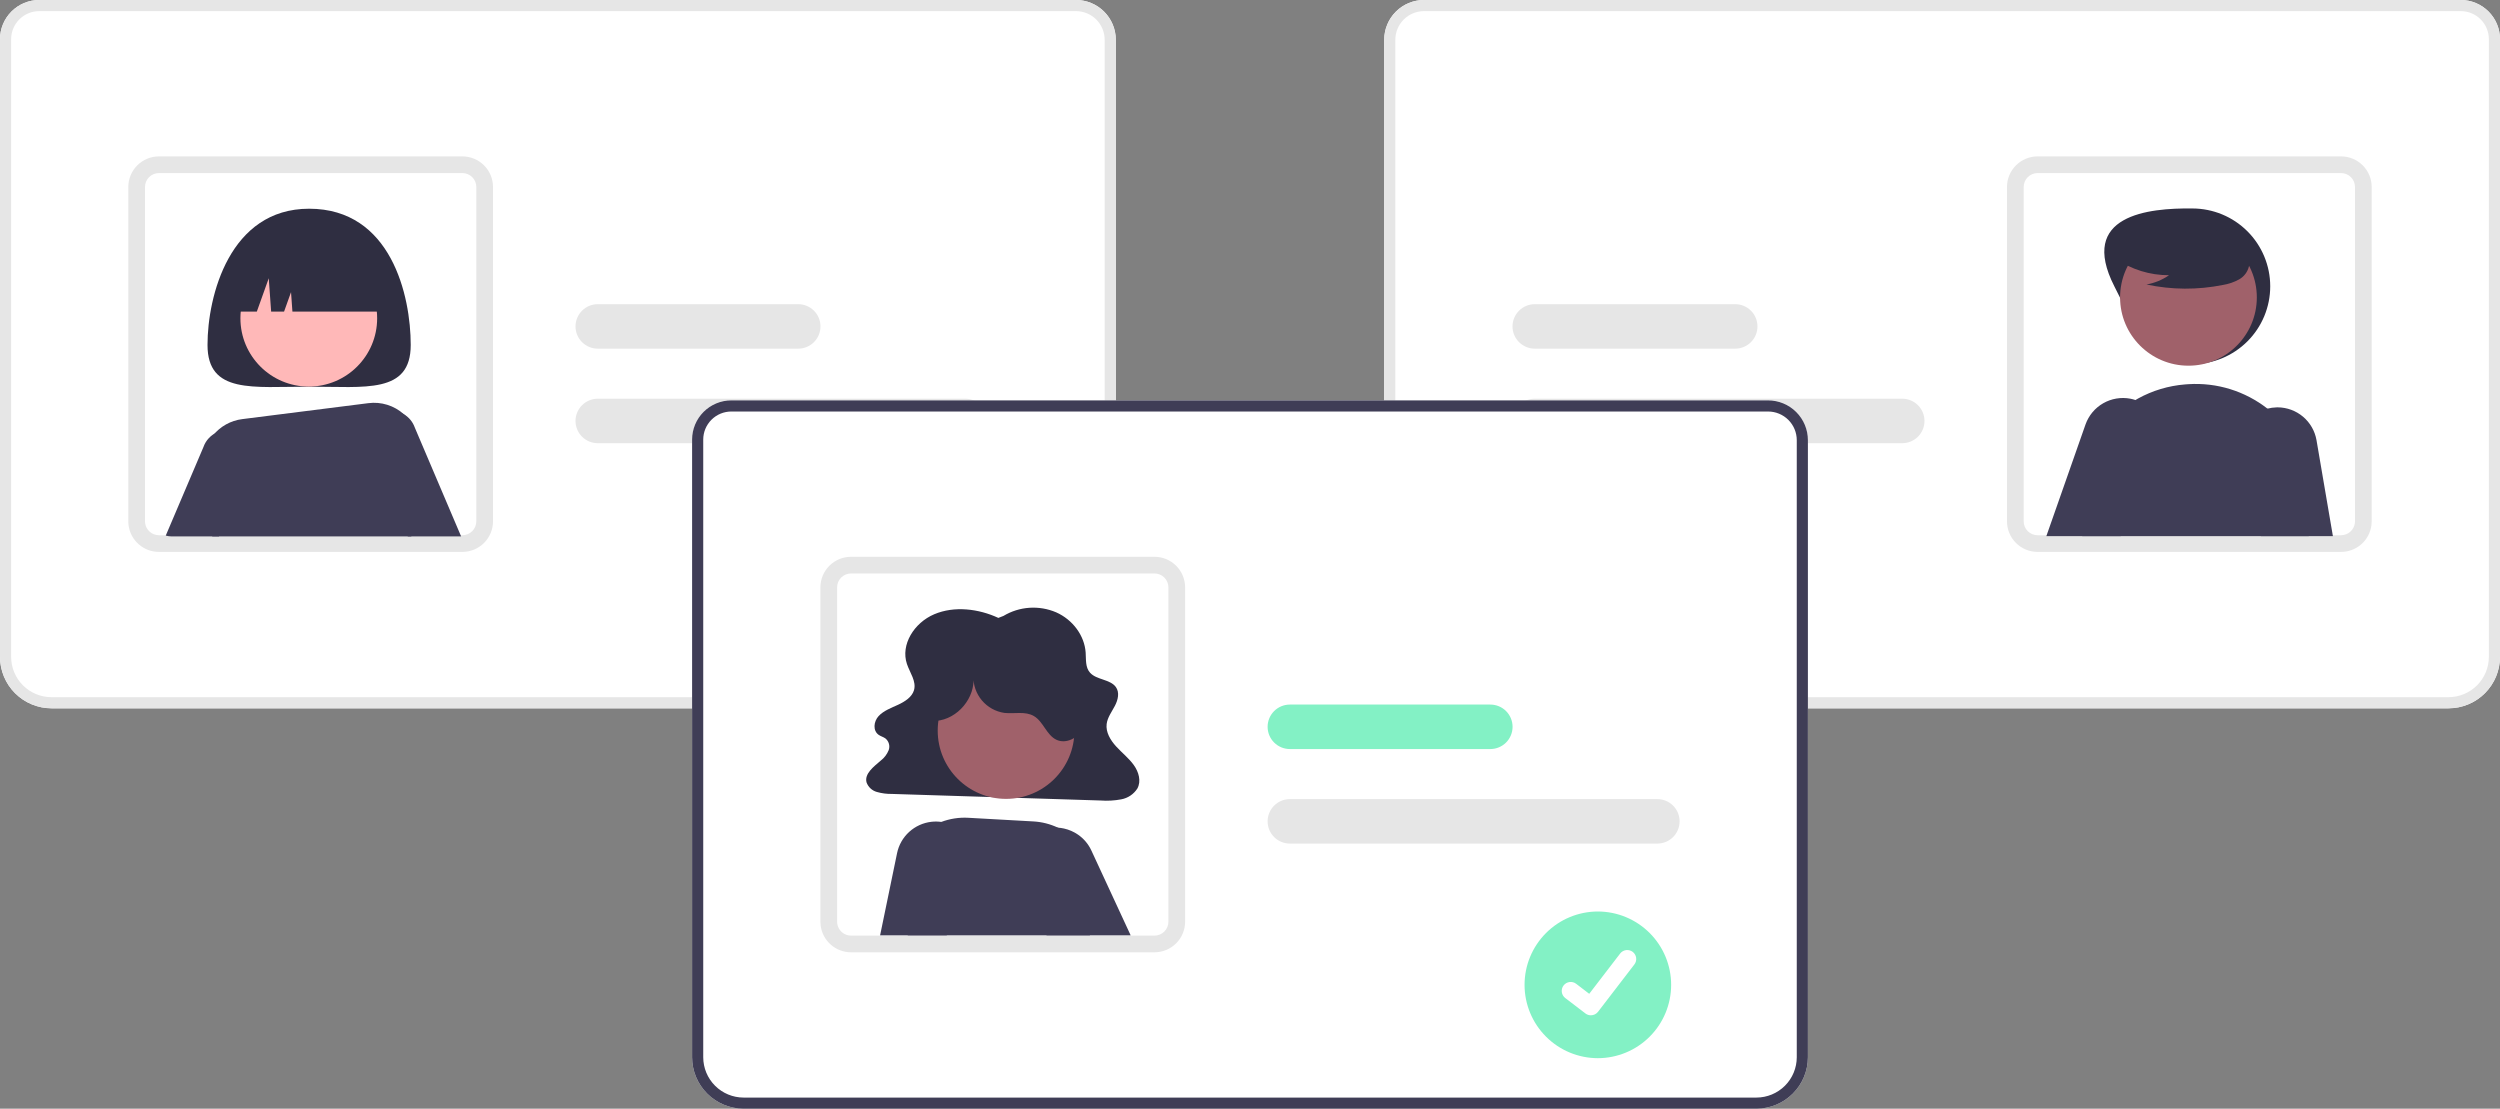<svg width="460" height="204" viewBox="0 0 460 204" fill="none" xmlns="http://www.w3.org/2000/svg">
<rect x="0" y="0" width="460" height="204" fill="#808080" stroke="none"/>
<g clip-path="url(#clip0_36_2)">
<path d="M195.831 130.328H9.476C6.963 130.326 4.555 129.327 2.778 127.553C1.002 125.779 0.003 123.373 0 120.864V7.208C0.002 5.297 0.763 3.465 2.116 2.114C3.469 0.762 5.303 0.002 7.216 0H197.984C199.925 0.002 201.787 0.774 203.16 2.145C204.532 3.516 205.305 5.375 205.307 7.315V120.864C205.304 123.373 204.305 125.779 202.528 127.553C200.752 129.327 198.343 130.326 195.831 130.328Z" fill="white"/>
<path d="M195.831 130.328H9.476C6.963 130.326 4.555 129.327 2.778 127.553C1.002 125.779 0.003 123.373 0 120.864V7.208C0.002 5.297 0.763 3.465 2.116 2.114C3.469 0.762 5.303 0.002 7.216 0H197.984C199.925 0.002 201.787 0.774 203.16 2.145C204.532 3.516 205.305 5.375 205.307 7.315V120.864C205.304 123.373 204.305 125.779 202.528 127.553C200.752 129.327 198.343 130.326 195.831 130.328ZM7.216 2.046C5.846 2.048 4.532 2.592 3.564 3.56C2.595 4.528 2.05 5.839 2.049 7.208V120.864C2.051 122.83 2.834 124.716 4.227 126.107C5.619 127.497 7.507 128.28 9.476 128.282H195.831C197.8 128.28 199.688 127.497 201.08 126.107C202.473 124.716 203.256 122.83 203.258 120.864V7.315C203.257 5.918 202.7 4.579 201.712 3.591C200.723 2.604 199.382 2.048 197.984 2.046H7.216Z" fill="#E6E6E6"/>
<path d="M85.081 101.552H29.242C27.876 101.55 26.557 101.053 25.529 100.154C24.502 99.254 23.837 98.012 23.656 96.66C23.622 96.416 23.606 96.171 23.608 95.925V34.404C23.609 32.912 24.203 31.481 25.26 30.426C26.316 29.371 27.748 28.778 29.242 28.776H85.081C86.575 28.778 88.007 29.371 89.063 30.426C90.12 31.481 90.714 32.912 90.715 34.404V95.925C90.714 97.417 90.12 98.847 89.063 99.902C88.007 100.957 86.575 101.551 85.081 101.552ZM29.242 31.846C28.563 31.846 27.912 32.116 27.432 32.596C26.952 33.075 26.682 33.725 26.681 34.404V95.925C26.68 96.03 26.686 96.135 26.7 96.239C26.779 96.858 27.08 97.427 27.548 97.839C28.015 98.252 28.618 98.481 29.242 98.483H85.081C85.76 98.482 86.411 98.212 86.891 97.733C87.371 97.253 87.641 96.603 87.642 95.925V34.404C87.641 33.725 87.371 33.075 86.891 32.596C86.411 32.116 85.76 31.846 85.081 31.846H29.242Z" fill="#E6E6E6"/>
<path d="M177.602 81.548H109.992C108.905 81.548 107.863 81.117 107.095 80.35C106.326 79.582 105.894 78.541 105.894 77.456C105.894 76.37 106.326 75.329 107.095 74.561C107.863 73.794 108.905 73.363 109.992 73.363H177.602C178.688 73.363 179.73 73.794 180.499 74.561C181.267 75.329 181.699 76.37 181.699 77.456C181.699 78.541 181.267 79.582 180.499 80.35C179.73 81.117 178.688 81.548 177.602 81.548Z" fill="#E6E6E6"/>
<path d="M146.87 64.154H109.992C108.905 64.154 107.863 63.722 107.095 62.955C106.326 62.187 105.894 61.146 105.894 60.061C105.894 58.975 106.326 57.934 107.095 57.167C107.863 56.399 108.905 55.968 109.992 55.968H146.87C147.957 55.968 148.999 56.399 149.767 57.167C150.536 57.934 150.967 58.975 150.967 60.061C150.967 61.146 150.536 62.187 149.767 62.955C148.999 63.722 147.957 64.154 146.87 64.154Z" fill="#E6E6E6"/>
<path d="M75.573 63.473C75.573 72.515 67.203 71.147 56.878 71.147C46.553 71.147 38.183 72.515 38.183 63.473C38.183 54.432 42.272 38.404 56.878 38.404C71.988 38.404 75.573 54.432 75.573 63.473Z" fill="#2F2E41"/>
<path d="M76.329 78.69C75.969 77.651 75.25 76.773 74.301 76.214C74.118 76.102 73.926 76.004 73.727 75.923C72.895 75.577 71.98 75.481 71.094 75.647C70.209 75.812 69.39 76.231 68.74 76.854C68.089 77.476 67.633 78.275 67.429 79.152C67.225 80.028 67.282 80.945 67.591 81.791L75.038 98.7H84.847L76.329 78.69Z" fill="#3F3D56"/>
<path d="M43.83 79.611C43.242 79.327 42.6 79.171 41.946 79.152C41.293 79.133 40.643 79.252 40.038 79.502C39.434 79.752 38.89 80.126 38.441 80.601C37.992 81.076 37.649 81.64 37.433 82.256L30.498 98.551C30.853 98.65 31.22 98.7 31.589 98.7H40.291L46.171 85.357C46.563 84.28 46.541 83.095 46.108 82.034C45.676 80.972 44.864 80.109 43.83 79.611Z" fill="#3F3D56"/>
<path d="M56.816 71.132C63.763 71.132 69.395 65.507 69.395 58.567C69.395 51.627 63.763 46.001 56.816 46.001C49.868 46.001 44.236 51.627 44.236 58.567C44.236 65.507 49.868 71.132 56.816 71.132Z" fill="#FFB8B8"/>
<path d="M74.521 76.414C74.45 76.347 74.378 76.276 74.301 76.214C73.424 75.424 72.386 74.834 71.259 74.483C70.131 74.133 68.941 74.03 67.77 74.183L44.589 77.115C42.465 77.377 40.527 78.456 39.187 80.121C37.846 81.787 37.208 83.909 37.407 86.037C37.725 89.608 38.237 94.115 39.057 98.7H75.679L77.026 83.065C77.134 81.84 76.965 80.606 76.532 79.454C76.098 78.303 75.411 77.264 74.521 76.414Z" fill="#3F3D56"/>
<path d="M42.281 57.334H47.256L49.451 51.195L49.89 57.334H52.268L53.549 53.753L53.805 57.334H71.475C71.475 53.806 70.072 50.423 67.575 47.928C65.078 45.434 61.69 44.032 58.158 44.032H55.597C52.066 44.032 48.678 45.434 46.181 47.928C43.684 50.423 42.281 53.806 42.281 57.334Z" fill="#2F2E41"/>
<path d="M254.693 120.864V7.315C254.695 5.375 255.468 3.516 256.84 2.145C258.213 0.774 260.075 0.002 262.016 0H452.784C454.697 0.002 456.532 0.762 457.884 2.114C459.237 3.465 459.998 5.297 460 7.208V120.864C459.997 123.373 458.998 125.779 457.222 127.553C455.445 129.327 453.037 130.326 450.524 130.328H264.169C261.657 130.326 259.248 129.327 257.472 127.553C255.695 125.779 254.696 123.373 254.693 120.864Z" fill="white"/>
<path d="M254.693 120.864V7.315C254.695 5.375 255.468 3.516 256.84 2.145C258.213 0.774 260.075 0.002 262.016 0H452.784C454.697 0.002 456.532 0.762 457.884 2.114C459.237 3.465 459.998 5.297 460 7.208V120.864C459.997 123.373 458.998 125.779 457.222 127.553C455.445 129.327 453.037 130.326 450.524 130.328H264.169C261.657 130.326 259.248 129.327 257.472 127.553C255.695 125.779 254.696 123.373 254.693 120.864ZM262.016 2.046C260.618 2.048 259.277 2.604 258.288 3.591C257.3 4.579 256.743 5.918 256.742 7.315V120.864C256.744 122.83 257.527 124.716 258.92 126.107C260.312 127.497 262.2 128.28 264.169 128.282H450.524C452.493 128.28 454.381 127.497 455.773 126.107C457.166 124.716 457.949 122.83 457.951 120.864V7.208C457.95 5.839 457.405 4.528 456.436 3.56C455.467 2.592 454.154 2.048 452.784 2.046H262.016Z" fill="#E6E6E6"/>
<path d="M369.285 95.925V34.404C369.286 32.912 369.88 31.481 370.937 30.426C371.993 29.371 373.425 28.778 374.919 28.776H430.758C432.252 28.778 433.684 29.371 434.74 30.426C435.796 31.481 436.391 32.912 436.392 34.404V95.925C436.394 96.171 436.377 96.416 436.344 96.66C436.163 98.012 435.498 99.254 434.471 100.154C433.443 101.053 432.124 101.55 430.758 101.552H374.919C373.425 101.551 371.993 100.957 370.937 99.902C369.88 98.847 369.286 97.417 369.285 95.925ZM374.919 31.846C374.24 31.846 373.589 32.116 373.109 32.596C372.629 33.075 372.359 33.725 372.358 34.404V95.925C372.359 96.603 372.629 97.253 373.109 97.733C373.589 98.212 374.24 98.482 374.919 98.483H430.758C431.382 98.481 431.985 98.252 432.452 97.839C432.92 97.427 433.221 96.858 433.3 96.239C433.314 96.135 433.32 96.03 433.319 95.925V34.404C433.318 33.725 433.048 33.075 432.568 32.596C432.088 32.116 431.437 31.846 430.758 31.846H374.919Z" fill="#E6E6E6"/>
<path d="M278.301 77.456C278.302 76.37 278.734 75.33 279.502 74.563C280.271 73.796 281.312 73.364 282.399 73.363H350.008C351.095 73.363 352.137 73.794 352.905 74.561C353.674 75.329 354.106 76.37 354.106 77.456C354.106 78.541 353.674 79.582 352.905 80.35C352.137 81.117 351.095 81.548 350.008 81.548H282.399C281.312 81.547 280.271 81.115 279.502 80.348C278.734 79.581 278.302 78.541 278.301 77.456Z" fill="#E6E6E6"/>
<path d="M278.301 60.061C278.302 58.976 278.734 57.935 279.502 57.168C280.271 56.401 281.312 55.969 282.399 55.968H319.276C320.363 55.968 321.405 56.399 322.174 57.167C322.942 57.934 323.374 58.975 323.374 60.061C323.374 61.146 322.942 62.187 322.174 62.955C321.405 63.722 320.363 64.154 319.276 64.154H282.399C281.312 64.152 280.271 63.721 279.502 62.953C278.734 62.186 278.302 61.146 278.301 60.061Z" fill="#E6E6E6"/>
<path d="M389.039 52.683C392.63 59.735 395.46 67.008 403.38 67.008C407.184 67.008 410.832 65.499 413.521 62.813C416.211 60.126 417.722 56.483 417.722 52.683C417.722 48.884 416.211 45.24 413.521 42.554C410.832 39.867 407.184 38.358 403.38 38.358C395.331 38.258 382.355 39.558 389.039 52.683Z" fill="#2F2E41"/>
<path d="M402.675 67.287C409.622 67.287 415.255 61.661 415.255 54.722C415.255 47.782 409.622 42.156 402.675 42.156C395.727 42.156 390.095 47.782 390.095 54.722C390.095 61.661 395.727 67.287 402.675 67.287Z" fill="#A0616A"/>
<path d="M419.849 77.626C419.038 76.744 418.156 75.929 417.212 75.191C413.082 71.958 407.906 70.356 402.67 70.689C402.461 70.699 402.251 70.715 402.04 70.735C399.008 70.977 396.062 71.862 393.399 73.329C390.735 74.797 388.415 76.815 386.593 79.248C384.742 81.719 383.442 84.555 382.777 87.568C382.113 90.581 382.101 93.701 382.741 96.72C382.88 97.359 383.002 98.004 383.12 98.648H424.823L425.304 95.425C425.786 92.24 425.546 88.987 424.601 85.907C423.657 82.826 422.034 79.997 419.849 77.626Z" fill="#3F3D56"/>
<path d="M426.237 80.988C425.943 79.306 425.067 77.781 423.764 76.678C422.46 75.575 420.81 74.964 419.102 74.951C419.035 74.951 418.963 74.956 418.897 74.956C418.328 74.969 417.762 75.048 417.212 75.191C416.286 75.437 415.418 75.863 414.658 76.444C413.897 77.026 413.26 77.752 412.781 78.581C412.302 79.409 411.992 80.324 411.868 81.273C411.744 82.221 411.809 83.185 412.059 84.108L415.998 98.648H429.254L426.237 80.988Z" fill="#3F3D56"/>
<path d="M397.067 77.176C396.567 76.196 395.851 75.342 394.972 74.68C394.35 74.21 393.654 73.847 392.913 73.605C392.61 73.502 392.301 73.42 391.986 73.359C390.273 73.036 388.501 73.334 386.988 74.201C385.476 75.068 384.324 76.446 383.74 78.087L376.528 98.648H390.214L397.195 83.525C397.661 82.527 397.891 81.436 397.869 80.336C397.847 79.235 397.572 78.154 397.067 77.176Z" fill="#3F3D56"/>
<path d="M389.325 47.62C392.2 49.599 395.612 50.653 399.103 50.639C397.858 51.501 396.44 52.084 394.948 52.346C399.59 53.341 404.387 53.368 409.04 52.426C410.074 52.26 411.072 51.918 411.99 51.413C412.448 51.158 412.846 50.81 413.16 50.391C413.474 49.972 413.695 49.491 413.811 48.981C414.12 47.217 412.744 45.614 411.314 44.533C409.124 42.905 406.599 41.783 403.921 41.248C401.244 40.714 398.481 40.781 395.833 41.444C394.104 41.89 392.371 42.644 391.248 44.032C390.125 45.419 389.792 47.557 390.862 48.986L389.325 47.62Z" fill="#2F2E41"/>
<path d="M323.178 204H136.822C134.31 203.997 131.901 202.999 130.125 201.225C128.349 199.45 127.349 197.045 127.347 194.535V80.879C127.349 78.969 128.11 77.136 129.462 75.785C130.815 74.434 132.649 73.674 134.562 73.672H325.33C327.272 73.674 329.133 74.445 330.506 75.817C331.879 77.188 332.651 79.047 332.653 80.986V194.535C332.651 197.045 331.651 199.45 329.875 201.225C328.099 202.999 325.69 203.997 323.178 204Z" fill="white"/>
<path d="M323.178 204H136.822C134.31 203.997 131.901 202.999 130.125 201.225C128.349 199.45 127.349 197.045 127.347 194.535V80.879C127.349 78.969 128.11 77.136 129.462 75.785C130.815 74.434 132.649 73.674 134.562 73.672H325.33C327.272 73.674 329.133 74.445 330.506 75.817C331.879 77.188 332.651 79.047 332.653 80.986V194.535C332.651 197.045 331.651 199.45 329.875 201.225C328.099 202.999 325.69 203.997 323.178 204ZM134.562 75.718C133.192 75.72 131.879 76.264 130.91 77.232C129.942 78.199 129.397 79.511 129.395 80.879V194.535C129.398 196.502 130.181 198.388 131.573 199.778C132.965 201.169 134.853 201.951 136.822 201.954H323.178C325.147 201.951 327.035 201.169 328.427 199.778C329.819 198.388 330.602 196.502 330.605 194.535V80.986C330.603 79.59 330.047 78.251 329.058 77.263C328.069 76.275 326.729 75.72 325.33 75.718H134.562Z" fill="#3F3D56"/>
<path d="M212.428 175.224H156.588C155.222 175.222 153.903 174.725 152.876 173.825C151.849 172.925 151.183 171.684 151.003 170.331C150.969 170.088 150.953 169.842 150.954 169.596V108.075C150.956 106.583 151.55 105.153 152.606 104.098C153.663 103.043 155.095 102.449 156.588 102.448H212.428C213.922 102.449 215.354 103.043 216.41 104.098C217.466 105.153 218.06 106.583 218.062 108.075V169.596C218.06 171.088 217.466 172.519 216.41 173.574C215.354 174.629 213.922 175.222 212.428 175.224ZM156.588 105.517C155.909 105.518 155.259 105.788 154.778 106.267C154.298 106.747 154.028 107.397 154.027 108.075V169.596C154.026 169.701 154.033 169.807 154.047 169.911C154.125 170.529 154.427 171.098 154.894 171.511C155.362 171.924 155.964 172.153 156.588 172.154H212.428C213.107 172.154 213.758 171.884 214.238 171.404C214.718 170.925 214.988 170.274 214.989 169.596V108.075C214.988 107.397 214.718 106.747 214.238 106.267C213.758 105.788 213.107 105.518 212.428 105.517H156.588Z" fill="#E6E6E6"/>
<path d="M183.697 113.695C180.062 112.006 175.599 111.452 171.901 113.021C168.202 114.591 165.68 118.614 166.876 122.175C167.419 123.789 168.654 125.376 168.172 127.007C167.802 128.262 166.51 129.09 165.241 129.679C163.973 130.268 162.585 130.764 161.667 131.757C160.749 132.751 160.558 134.461 161.704 135.232C162.082 135.486 162.554 135.606 162.92 135.873C163.232 136.127 163.457 136.471 163.564 136.858C163.671 137.245 163.655 137.656 163.516 138.034C163.211 138.793 162.707 139.456 162.056 139.952C160.755 141.073 159.035 142.356 159.439 143.947C159.589 144.373 159.84 144.756 160.169 145.064C160.499 145.372 160.898 145.596 161.333 145.717C162.236 145.977 163.173 146.1 164.113 146.083L202.51 147.291C203.777 147.386 205.052 147.315 206.301 147.08C206.908 146.969 207.486 146.734 207.998 146.391C208.51 146.047 208.946 145.601 209.278 145.082C210.014 143.722 209.531 142.048 208.623 140.778C207.715 139.509 206.429 138.507 205.368 137.342C204.306 136.176 203.437 134.721 203.624 133.214C203.774 132.008 204.57 130.966 205.142 129.87C205.713 128.774 206.045 127.405 205.305 126.397C204.262 124.976 201.757 125.105 200.571 123.781C199.676 122.782 199.849 121.344 199.76 120.056C199.546 116.957 197.398 114.031 194.341 112.672C192.786 112.005 191.095 111.718 189.407 111.832C187.719 111.947 186.083 112.461 184.633 113.332L183.697 113.695Z" fill="#2F2E41"/>
<path d="M185.118 146.994C192.066 146.994 197.698 141.368 197.698 134.428C197.698 127.488 192.066 121.863 185.118 121.863C178.17 121.863 172.538 127.488 172.538 134.428C172.538 141.368 178.17 146.994 185.118 146.994Z" fill="#A0616A"/>
<path d="M201.634 163.222C201.622 161.019 201.011 158.861 199.867 156.978C198.724 155.095 197.09 153.557 195.14 152.529C194.981 152.442 194.817 152.365 194.653 152.288C193.238 151.618 191.705 151.229 190.141 151.142L178.166 150.472C176.474 150.376 174.782 150.636 173.197 151.235C172.812 151.378 172.434 151.542 172.065 151.726C170.908 152.295 169.85 153.047 168.931 153.951C167.721 155.145 166.774 156.578 166.151 158.158C165.528 159.739 165.243 161.432 165.315 163.129L165.53 168.2L167.036 172.103H200.518C200.933 171.6 201.294 171.055 201.593 170.476C202.161 169.352 202.46 168.112 202.467 166.854C202.474 165.595 202.189 164.352 201.634 163.222Z" fill="#3F3D56"/>
<path d="M200.815 156.499C200.268 155.315 199.412 154.3 198.336 153.562C197.559 153.031 196.688 152.652 195.77 152.447C195.402 152.366 195.029 152.313 194.653 152.288C193.914 152.238 193.171 152.302 192.451 152.478C191.376 152.745 190.375 153.253 189.525 153.963C188.676 154.673 187.998 155.566 187.545 156.576C187.092 157.586 186.874 158.685 186.908 159.791C186.943 160.897 187.228 161.981 187.744 162.961L192.348 171.668L192.579 172.103H208.042L200.815 156.499Z" fill="#3F3D56"/>
<path d="M175.507 151.961C174.783 151.593 174.002 151.347 173.197 151.235C172.598 151.149 171.991 151.141 171.389 151.209C169.859 151.382 168.423 152.034 167.286 153.071C166.149 154.109 165.369 155.478 165.059 156.985L161.939 172.103H174.14L176.419 171.172L179.257 160.295C179.669 158.687 179.523 156.987 178.842 155.473C178.161 153.959 176.985 152.72 175.507 151.961Z" fill="#3F3D56"/>
<path d="M172.248 132.642C176.221 132.323 179.52 128.359 179.106 124.399C179.06 126.031 179.616 127.624 180.668 128.873C181.72 130.123 183.195 130.942 184.813 131.176C186.635 131.377 188.633 130.826 190.219 131.744C191.976 132.761 192.538 135.231 194.368 136.11C196.137 136.958 198.383 135.801 199.257 134.046C200.13 132.291 199.916 130.183 199.337 128.311C198.511 125.641 197.008 123.229 194.972 121.311C192.937 119.394 190.44 118.034 187.723 117.366C185.006 116.698 182.163 116.743 179.469 117.498C176.775 118.253 174.322 119.691 172.35 121.673C170.679 123.351 169.353 125.49 169.138 127.847C168.923 130.204 170.017 132.761 172.136 133.82L172.248 132.642Z" fill="#2F2E41"/>
<path d="M304.948 155.22H237.339C236.252 155.22 235.21 154.789 234.441 154.021C233.673 153.254 233.241 152.213 233.241 151.127C233.241 150.042 233.673 149.001 234.441 148.233C235.21 147.465 236.252 147.034 237.339 147.034H304.948C306.035 147.034 307.077 147.465 307.845 148.233C308.614 149.001 309.046 150.042 309.046 151.127C309.046 152.213 308.614 153.254 307.845 154.021C307.077 154.789 306.035 155.22 304.948 155.22Z" fill="#E6E6E6"/>
<path d="M274.216 137.825H237.339C236.252 137.825 235.21 137.394 234.441 136.627C233.673 135.859 233.241 134.818 233.241 133.732C233.241 132.647 233.673 131.606 234.441 130.838C235.21 130.071 236.252 129.64 237.339 129.64H274.216C275.303 129.64 276.345 130.071 277.114 130.838C277.882 131.606 278.314 132.647 278.314 133.732C278.314 134.818 277.882 135.859 277.114 136.627C276.345 137.394 275.303 137.825 274.216 137.825Z" fill="#83F1C5"/>
<path d="M294.004 167.716C290.425 167.722 286.995 169.147 284.467 171.677C281.938 174.207 280.518 177.636 280.518 181.211C280.518 184.785 281.938 188.214 284.467 190.744C286.995 193.275 290.425 194.699 294.004 194.706H294.004C297.583 194.699 301.013 193.275 303.541 190.744C306.07 188.214 307.49 184.786 307.49 181.211C307.49 177.636 306.07 174.207 303.541 171.677C301.013 169.147 297.583 167.722 294.004 167.716Z" fill="#83F1C5"/>
<path d="M292.722 186.815C292.366 186.816 292.02 186.701 291.736 186.488L291.718 186.475L288.003 183.636C287.656 183.369 287.429 182.976 287.372 182.543C287.315 182.11 287.432 181.672 287.699 181.325C287.965 180.978 288.358 180.751 288.792 180.693C289.225 180.636 289.664 180.753 290.012 181.018L292.418 182.861L298.105 175.451C298.237 175.279 298.401 175.135 298.589 175.026C298.777 174.918 298.984 174.848 299.199 174.819C299.414 174.791 299.632 174.805 299.841 174.861C300.051 174.917 300.247 175.014 300.419 175.145L300.42 175.146L300.384 175.195L300.42 175.146C300.767 175.412 300.995 175.805 301.052 176.239C301.109 176.672 300.992 177.11 300.726 177.458L294.037 186.17C293.882 186.371 293.683 186.533 293.455 186.645C293.228 186.756 292.977 186.814 292.724 186.813L292.722 186.815Z" fill="white"/>
</g>
<defs>
<clipPath id="clip0_36_2">
<rect width="460" height="204" fill="white"/>
</clipPath>
</defs>
</svg>
